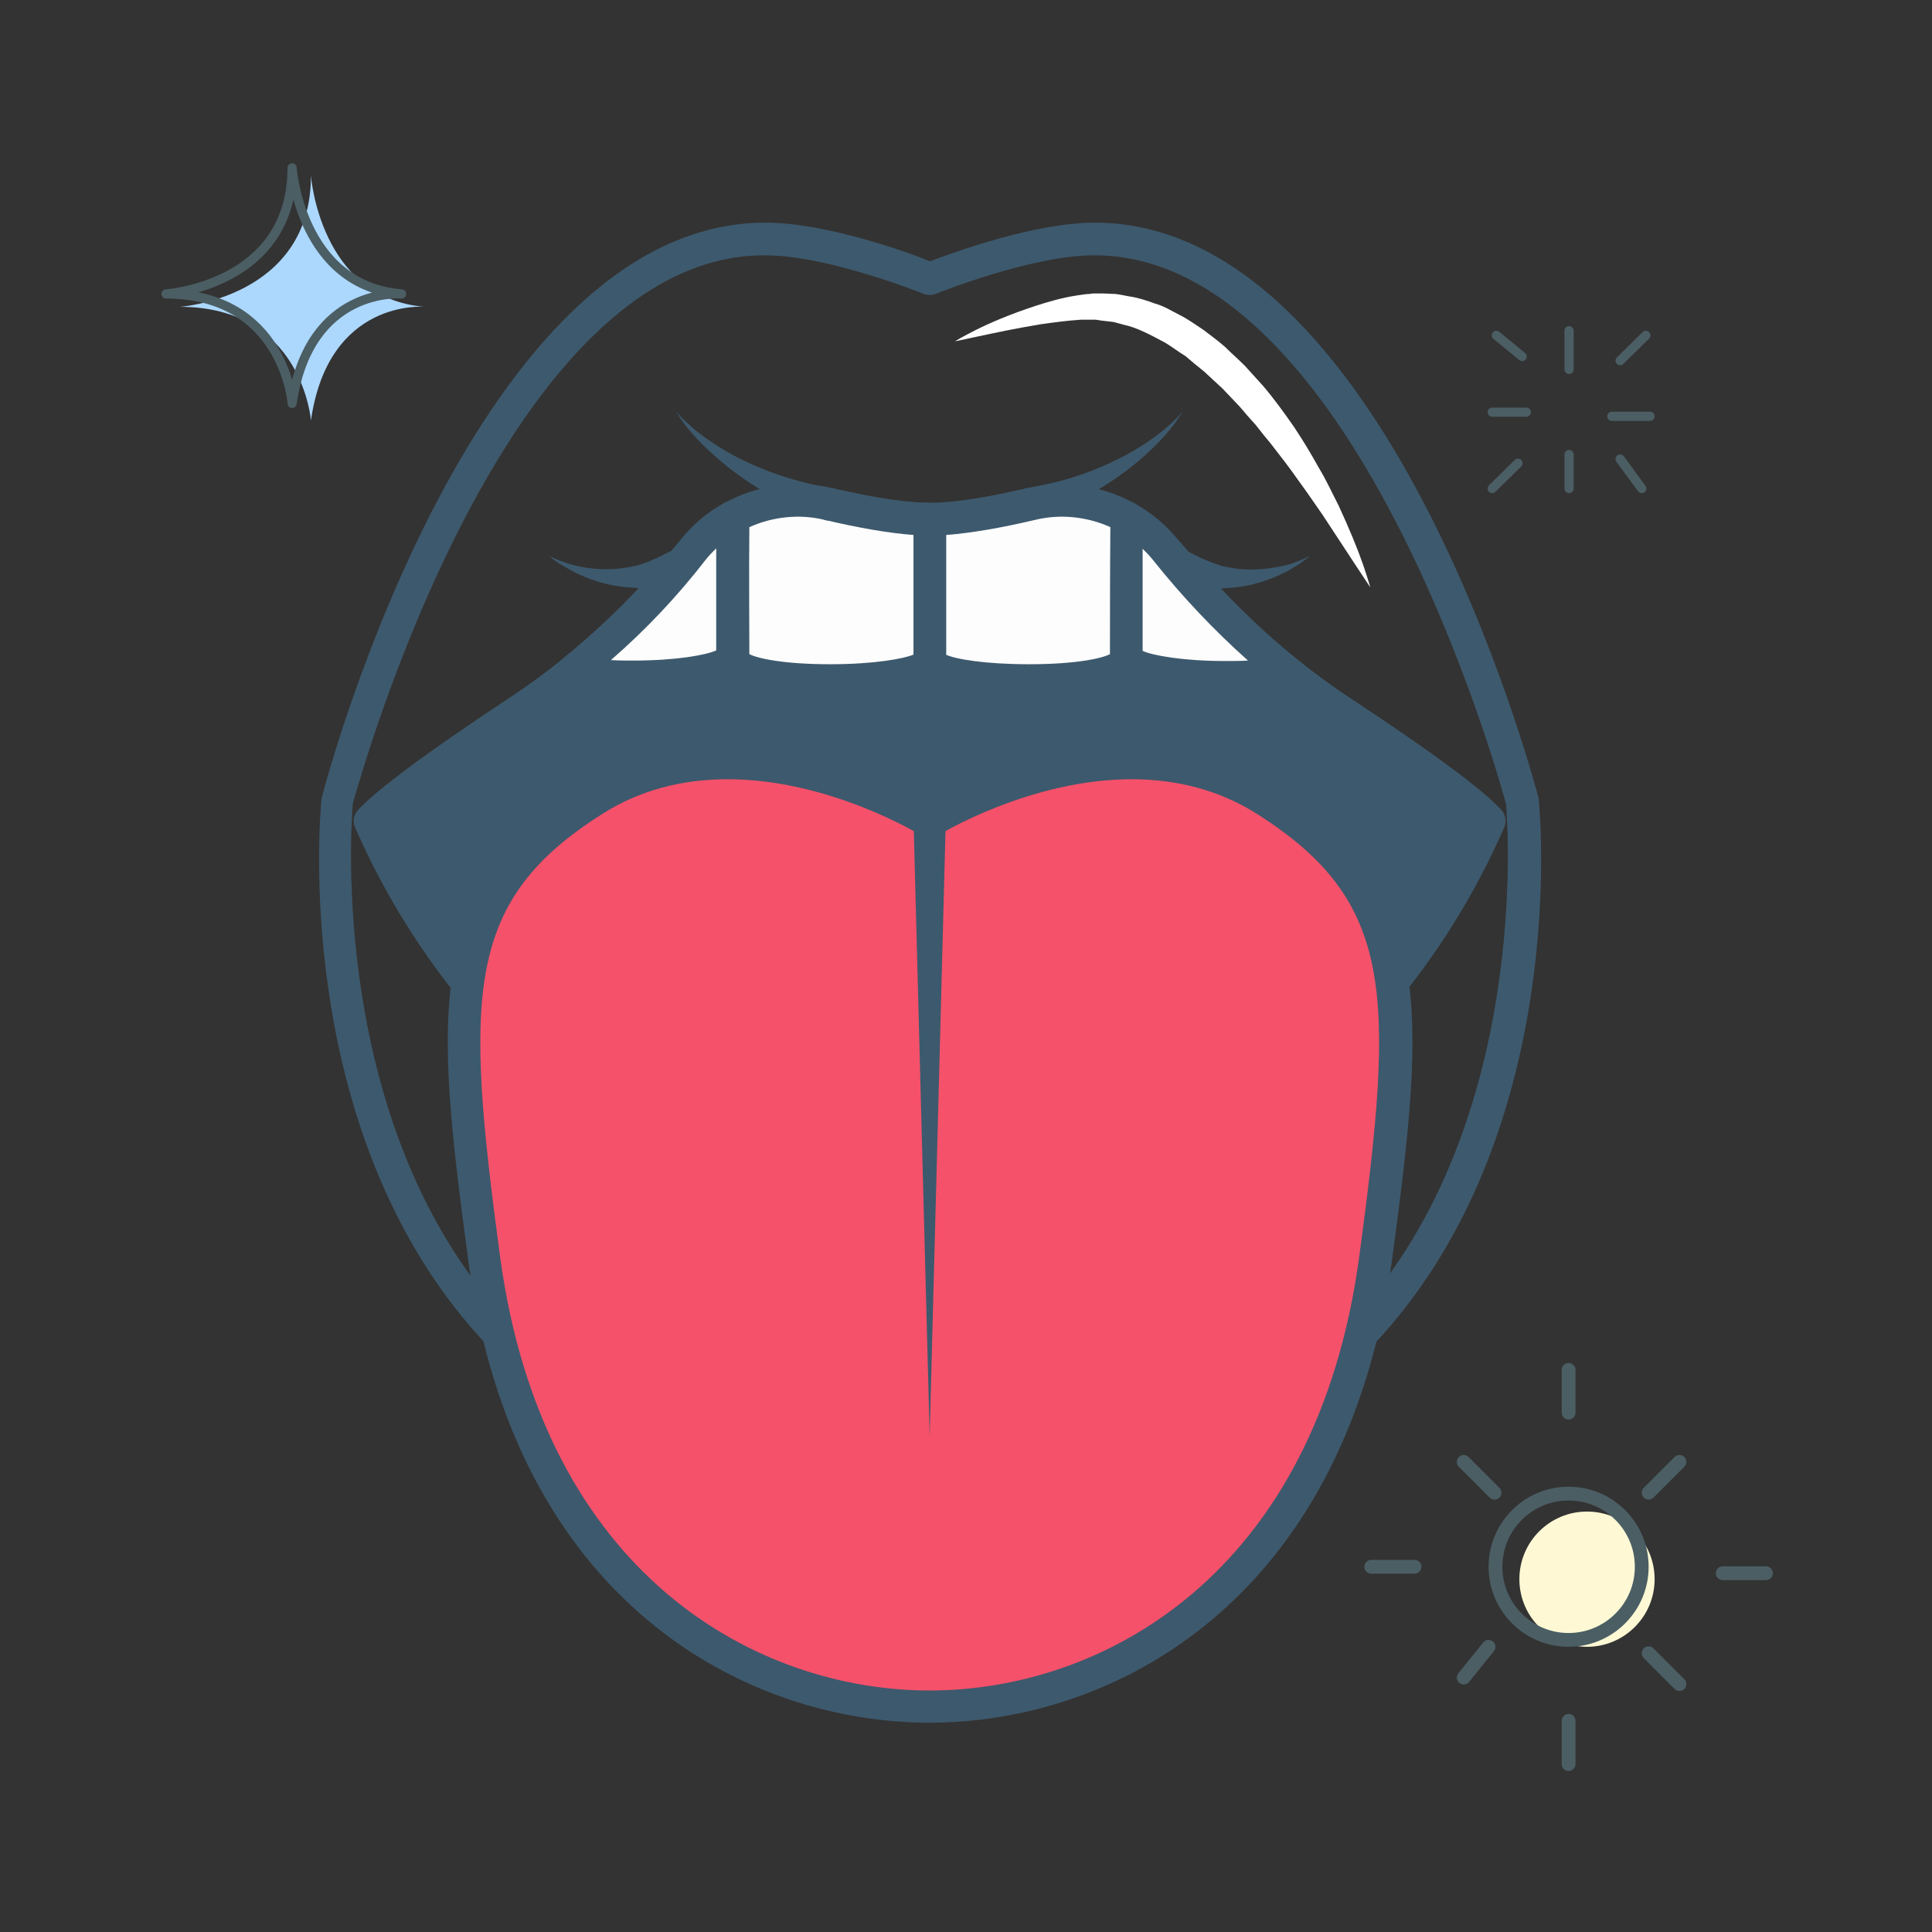 <?xml version="1.0" encoding="utf-8"?>
<!-- Generator: Adobe Illustrator 22.0.1, SVG Export Plug-In . SVG Version: 6.00 Build 0)  -->
<svg version="1.1" id="Capa_1" xmlns="http://www.w3.org/2000/svg" xmlns:xlink="http://www.w3.org/1999/xlink" x="0px" y="0px"
	 viewBox="0 0 420 420" style="enable-background:new 0 0 420 420;" xml:space="preserve">
<rect x="0" y="0" width="420" height="420" fill="#333333" stroke="none"/>
<style type="text/css">
	.st0{fill:#ACD8FE;}
	.st1{fill:none;stroke:#4B5E64;stroke-width:2;stroke-linecap:round;stroke-linejoin:round;stroke-miterlimit:10;}
	.st2{fill:#FEF9D4;}
	.st3{fill:#4B5E64;}
	.st4{fill:none;stroke:#4B5E64;stroke-width:3;stroke-linecap:round;stroke-linejoin:round;stroke-miterlimit:10;}
	.st5{fill:#3D596D;}
	.st6{fill:#FFFFFF;}
	.st7{fill:#FDFDFD;}
	.st8{fill:#F5516A;}
</style>
<g>
	<path class="st0" d="M39.1,66.7c0,0,28.5-1.9,28.5-28.5c0,0,1.9,26.6,24.7,28.5c0,0-20.9-1.9-24.7,24.7
		C67.6,91.4,65.7,66.7,39.1,66.7z"/>
	<path class="st1" d="M36.1,63.9c0,0,27.4-1.8,27.4-27.4c0,0,1.8,25.6,23.8,27.4c0,0-20.1-1.8-23.8,23.8
		C63.6,87.7,61.7,63.9,36.1,63.9z"/>
	<g>
		<g>
			<circle class="st2" cx="345" cy="343.3" r="14.7"/>
		</g>
		<g>
			<path class="st3" d="M341,326.2c8,0,14.4,6.5,14.4,14.4c0,8-6.5,14.4-14.4,14.4c-8,0-14.4-6.5-14.4-14.4
				C326.6,332.7,333,326.2,341,326.2 M341,323.2c-9.6,0-17.4,7.8-17.4,17.4S331.4,358,341,358c9.6,0,17.4-7.8,17.4-17.4
				S350.6,323.2,341,323.2L341,323.2z"/>
		</g>
		<line class="st4" x1="341" y1="297.8" x2="341" y2="307.1"/>
		<line class="st4" x1="358.4" y1="324.5" x2="365.1" y2="317.8"/>
		<line class="st4" x1="374.5" y1="342" x2="383.9" y2="342"/>
		<line class="st4" x1="358.4" y1="359.4" x2="365.1" y2="366.1"/>
		<line class="st4" x1="341" y1="374.1" x2="341" y2="383.5"/>
		<line class="st4" x1="323.6" y1="358" x2="318.2" y2="364.7"/>
		<line class="st4" x1="307.5" y1="340.6" x2="298.1" y2="340.6"/>
		<line class="st4" x1="324.9" y1="324.5" x2="318.2" y2="317.8"/>
	</g>
	<g>
		<line class="st1" x1="341.1" y1="71.9" x2="341.1" y2="80.3"/>
		<line class="st1" x1="357.8" y1="72.9" x2="352.2" y2="78.4"/>
		<line class="st1" x1="350.4" y1="90.5" x2="358.7" y2="90.5"/>
		<line class="st1" x1="352.2" y1="99.8" x2="356.9" y2="106.2"/>
		<line class="st1" x1="341.1" y1="98.8" x2="341.1" y2="106.2"/>
		<line class="st1" x1="330" y1="100.7" x2="324.4" y2="106.2"/>
		<line class="st1" x1="331.8" y1="89.6" x2="324.4" y2="89.6"/>
		<line class="st1" x1="330.9" y1="77.5" x2="325.3" y2="72.9"/>
	</g>
	<g>
		<g>
			<path class="st5" d="M202.1,328.6c-42.2,0-75.2-12.8-97.9-38c-41-45.3-34.6-114-34.3-116.9c0-0.2,0.1-0.4,0.1-0.5
				c1.3-5.1,33.4-124.8,96.4-124.8c13.1,0,30.9,6.4,35.8,8.4c5-1.9,22.7-8.4,35.8-8.4c63,0,95,119.7,96.4,124.8
				c0,0.2,0.1,0.4,0.1,0.5c0.3,2.9,6.7,71.5-34.3,116.9C277.2,315.8,244.3,328.6,202.1,328.6z M76.7,174.7
				c-0.4,4.7-5.1,69.6,32.6,111.3c21.4,23.7,52.6,35.7,92.7,35.7c40.1,0,71.3-12,92.8-35.7c37.7-41.7,33-106.5,32.6-111.2
				c-1.7-6.4-33.3-119.3-89.5-119.3c-13.7,0-34.3,8.3-34.5,8.4c-0.8,0.3-1.8,0.3-2.6,0c-0.2-0.1-20.8-8.4-34.5-8.4
				C110,55.3,78.5,168.3,76.7,174.7z"/>
		</g>
		<path class="st6" d="M207.6,74.2c0,0,1.6-1,4.6-2.5c3-1.5,7.4-3.4,12.9-5.2c2.8-0.9,5.8-1.8,9.2-2.3c0.9-0.1,1.7-0.3,2.6-0.3
			l0.7-0.1l0.2,0l0.4,0l0.3,0l1.3,0c0.9,0,1.7,0.1,2.6,0.1c0.9,0.1,1.9,0.3,2.9,0.5c2.1,0.3,3.9,0.9,5.8,1.6
			c1.9,0.5,3.6,1.6,5.4,2.5c1.8,0.9,3.4,2.1,5.1,3.2c1.6,1.2,3.2,2.4,4.7,3.7c1.4,1.4,2.9,2.7,4.3,4.1c1.3,1.4,2.6,2.9,3.9,4.3
			c2.5,2.9,4.7,6,6.8,9c2,3,3.8,6,5.4,8.9c1.7,2.8,3,5.7,4.3,8.2c2.4,5.2,4.2,9.6,5.3,12.8c1.1,3.2,1.6,5,1.6,5s-4.2-6.3-10.4-15.8
			c-1.6-2.3-3.3-4.8-5.2-7.4c-1.8-2.6-3.9-5.3-6-8c-1.1-1.3-2.2-2.7-3.3-4.1c-1.2-1.3-2.4-2.7-3.5-4c-1.2-1.3-2.5-2.6-3.7-3.9
			l-4-3.7c-1.4-1.1-2.8-2.3-4.1-3.4c-1.5-0.9-2.9-2-4.4-2.9c-3-1.6-6.1-3.3-9-3.9c-0.8-0.2-1.4-0.4-2.2-0.6
			c-0.9-0.1-1.7-0.2-2.6-0.3l-1.3-0.2l-0.3,0c0,0-0.3,0,0.1,0l-0.1,0l-0.6,0c-0.7,0-1.5,0-2.3,0c-3.1,0.2-6,0.6-8.8,1
			c-5.5,0.9-10.1,1.9-13.4,2.6C209.5,73.8,207.6,74.2,207.6,74.2z"/>
		<g>
			<path class="st5" d="M202.1,112.9c5.6,0,12.6-1.2,19.2-2.7c12.6-2.8,25.7,1.6,33.9,11.5c8.1,9.8,20.1,22.2,36,32.8
				c16.4,10.9,28.3,19.4,32.5,23.9c-24.2,55.4-78,89.5-121.7,89.5s-97.5-34.1-121.7-89.5c4.2-4.5,16.1-13.1,32.5-23.9
				c16-10.6,28-22.9,36-32.8c8.2-10,21.3-14.4,33.9-11.5C189.4,111.7,196.4,112.9,202.1,112.9z"/>
			<path class="st5" d="M202.1,271.5c-42.2,0-98.6-31.5-124.9-91.6c-0.6-1.3-0.3-2.8,0.6-3.8c4.1-4.4,14.9-12.5,33.1-24.5
				c16.2-10.7,28.1-23.3,35.3-32.1c7.1-8.7,17.7-13.7,29.1-13.7c2.8,0,5.6,0.3,8.3,0.9c7.6,1.7,13.8,2.6,18.5,2.6
				c4.6,0,10.9-0.9,18.5-2.6c2.7-0.6,5.5-0.9,8.3-0.9c11.3,0,21.9,5,29.1,13.7c7.2,8.7,19.1,21.4,35.3,32.1c18.2,12,29,20,33.1,24.5
				c0.9,1,1.2,2.5,0.6,3.8C300.7,240,244.2,271.5,202.1,271.5z M84.6,179.3c25.2,55.4,79.1,85.2,117.5,85.2
				c38.4,0,92.3-29.9,117.5-85.2c-4.7-4.3-14.9-11.6-30.2-21.8c-16.9-11.2-29.4-24.4-36.8-33.4c-5.8-7-14.4-11.1-23.6-11.1
				c-2.3,0-4.6,0.3-6.8,0.8c-8.1,1.8-14.8,2.7-20,2.7c-5.2,0-11.9-0.9-20-2.7c-2.2-0.5-4.5-0.8-6.8-0.8c-9.2,0-17.8,4-23.6,11.1
				c-10.9,13.2-23.3,24.5-36.8,33.4C99.4,167.6,89.3,174.9,84.6,179.3z"/>
		</g>
		<g>
			<g>
				<path class="st7" d="M202.1,143.4c0-5.1,0-21.5,0-30.5c-6.4,0-14.7-1.5-22.1-3.3c-7.1-1.7-14.5-0.6-20.7,2.8
					c0,11.3,0.1,25.5,0.1,30.8C159.4,149.6,202.1,149.2,202.1,143.4z"/>
				<path class="st5" d="M180.5,151.4C180.5,151.4,180.5,151.4,180.5,151.4c-24.6,0-24.6-6.2-24.6-8.2c0-5.2,0-19.4-0.1-30.8
					c0-1.3,0.7-2.5,1.8-3.1c7-3.9,15.4-5,23.2-3.2c8.9,2.1,16.1,3.2,21.3,3.2c1.9,0,3.5,1.6,3.5,3.5v30.5c0,5-7,6.3-9.6,6.8
					C191.8,151,186.3,151.4,180.5,151.4z M162.9,142.2c1.7,0.9,7.3,2.2,17.6,2.2c0,0,0,0,0,0c9.5,0,16-1.2,18.1-2.1v-26
					c-5.3-0.4-11.8-1.5-19.4-3.3c-5.4-1.3-11.2-0.7-16.3,1.6C162.8,124.8,162.9,136.7,162.9,142.2z"/>
			</g>
			<g>
				<path class="st7" d="M159.2,142.6c0-4.6,0-18.8,0-30.2c-3.2,1.8-6.2,4.2-8.6,7.2c-6.1,7.7-14.9,17.3-26.3,26.5
					C135.9,148.4,159.2,146.9,159.2,142.6z"/>
				<path class="st5" d="M137.8,150.7L137.8,150.7c-5.4,0-10.4-0.4-14.1-1.2c-1.3-0.3-2.4-1.3-2.7-2.6c-0.3-1.3,0.2-2.7,1.2-3.6
					c9.4-7.6,18.1-16.3,25.7-25.9c2.6-3.3,5.8-6,9.6-8.1c1.1-0.6,2.4-0.6,3.5,0c1.1,0.6,1.7,1.8,1.7,3v30.2c0,5-7,6.3-9.6,6.9
					C149,150.2,143.5,150.7,137.8,150.7z M132.8,143.5c1.6,0.1,3.3,0.1,5,0.1c9.1,0,15.7-1.2,17.9-2.2v-22.2
					c-0.8,0.8-1.6,1.6-2.3,2.5C147.2,129.7,140.3,137,132.8,143.5z"/>
			</g>
			<g>
				<path class="st7" d="M244.8,143.2c0-5.2,0-19.4,0.1-30.8c-6.2-3.4-13.5-4.5-20.7-2.8c-7.4,1.8-15.7,3.3-22.1,3.3c0,0,0,0,0,0
					c0,9,0,25.4,0,30.5C202.1,149.2,244.8,149.6,244.8,143.2z"/>
				<path class="st5" d="M223.7,151.4C223.7,151.4,223.7,151.4,223.7,151.4c-25.1,0-25.1-6-25.1-8v-30.5c0-1.9,1.6-3.5,3.5-3.5
					c5.2,0,12.4-1.1,21.3-3.2c7.7-1.9,16.1-0.7,23.2,3.2c1.1,0.6,1.8,1.8,1.8,3.1c0,11.3-0.1,25.5-0.1,30.8c0,5.1-7.1,6.5-9.4,7
					C234.9,151,229.5,151.4,223.7,151.4z M205.6,142.3c2.1,1,8.6,2.1,18.1,2.1c10.3,0,15.9-1.3,17.6-2.2c0-5.5,0-17.4,0.1-27.6
					c-5.1-2.3-10.9-2.9-16.3-1.6c-7.6,1.8-14.2,2.9-19.4,3.3V142.3z"/>
			</g>
			<g>
				<path class="st7" d="M279.7,146.1c-11.4-9.2-20.2-18.8-26.3-26.5c-2.4-3-5.3-5.4-8.6-7.2c0,11.4,0,25.5,0,30.2
					C244.9,146.9,268.2,148.4,279.7,146.1z"/>
				<path class="st5" d="M266.3,150.7L266.3,150.7c-16.5,0-24.9-2.7-24.9-8.1v-30.2c0-1.2,0.7-2.4,1.7-3c1.1-0.6,2.4-0.6,3.5,0
					c3.8,2.1,7,4.8,9.6,8.1c7.7,9.6,16.3,18.4,25.7,25.9c1.1,0.9,1.5,2.2,1.2,3.6c-0.3,1.3-1.4,2.3-2.7,2.6
					C276.7,150.3,271.7,150.7,266.3,150.7z M248.4,141.5c2.2,1,8.8,2.2,17.9,2.2l0,0c1.7,0,3.4,0,5-0.1
					c-7.4-6.6-14.3-13.9-20.6-21.8c-0.7-0.9-1.5-1.7-2.3-2.5V141.5z"/>
			</g>
		</g>
		<g>
			<path class="st8" d="M275.1,173.9c-32.5-20.6-73,4.6-73,4.6s-40.5-25.2-73-4.6c-32.5,20.6-31.4,44-23.9,99.6
				c10.6,79,65.7,97.5,96.9,97.5s86.3-18.5,96.9-97.5C306.4,218,307.6,194.5,275.1,173.9z"/>
			<path class="st5" d="M202.1,374.5c-40.1,0-90.4-26.3-100.3-100.5c-7.5-55.5-9.3-81,25.5-103c9-5.7,19.5-8.6,31-8.6
				c20.4,0,38.2,9,43.9,12.2c5.7-3.2,23.5-12.2,43.9-12.2c11.5,0,21.9,2.9,31,8.6c34.8,22,33,47.5,25.5,103
				C292.4,348.2,242.1,374.5,202.1,374.5z M158.2,169.4c-10.2,0-19.3,2.5-27.2,7.5c-29.9,18.9-30,39-22.3,96.2
				c9.4,69.7,56.2,94.4,93.4,94.4c37.2,0,84-24.7,93.4-94.4c7.7-57.2,7.7-77.2-22.3-96.2c-7.9-5-17.1-7.5-27.2-7.5
				c-22.2,0-41.9,12.1-42.1,12.2c-1.1,0.7-2.6,0.7-3.7,0C200,181.4,180.3,169.4,158.2,169.4z"/>
		</g>
		<path class="st5" d="M205.6,178.6l-3.5,133.5l-3.5-133.5c-0.1-1.9,1.5-3.5,3.4-3.6c1.9-0.1,3.5,1.5,3.6,3.4
			C205.6,178.5,205.6,178.5,205.6,178.6z"/>
		<path class="st5" d="M147,89.5c0,0,1.6,1.9,4.4,4.2c2.9,2.3,6.9,4.9,11.3,6.9c4.3,2,8.9,3.5,12.3,4.3c1.7,0.5,3.2,0.7,4.2,0.9
			c1,0.2,1.6,0.3,1.6,0.3l0.2,0c1.9,0.4,3.1,2.2,2.8,4.2c-0.4,1.9-2.2,3.1-4.2,2.8c-0.2,0-0.4-0.1-0.6-0.2c0,0-0.6-0.2-1.6-0.6
			c-1-0.4-2.5-1-4.3-1.8c-3.5-1.5-8-4-12.1-6.9c-4.1-2.9-7.8-6.3-10.3-9.1C148.2,91.7,147,89.5,147,89.5z"/>
		<path class="st5" d="M119.4,120.9c0,0,1.6,0.8,4.1,1.6c2.5,0.8,6,1.4,9.4,1.2c1.7,0,3.3-0.3,4.8-0.6c0.8-0.1,1.5-0.4,2.1-0.6
			c0.7-0.2,1.3-0.4,1.8-0.7c1.1-0.4,2-0.9,2.6-1.2c0.6-0.3,1-0.5,1-0.5l0.2-0.1c1.7-0.9,3.9-0.2,4.8,1.5c0.9,1.7,0.2,3.9-1.5,4.8
			c-0.3,0.1-0.5,0.2-0.8,0.3c0,0-0.5,0.1-1.3,0.3c-0.8,0.2-2,0.5-3.5,0.7c-0.7,0.1-1.5,0.2-2.4,0.2c-0.8,0-1.7,0.1-2.6,0
			c-1.8-0.1-3.7-0.3-5.6-0.7c-3.7-0.8-7.1-2.3-9.4-3.7C120.7,122.1,119.4,120.9,119.4,120.9z"/>
		<path class="st5" d="M257.1,89.5c0,0-1.2,2.1-3.7,5c-2.5,2.8-6.1,6.2-10.3,9.1c-4.1,2.9-8.6,5.3-12.1,6.9
			c-1.7,0.8-3.2,1.4-4.3,1.8c-1,0.4-1.6,0.6-1.6,0.6c-1.8,0.7-3.9-0.2-4.6-2c-0.7-1.8,0.2-3.9,2-4.6c0.2-0.1,0.4-0.1,0.6-0.2l0.2,0
			c0,0,0.6-0.1,1.6-0.3c1-0.2,2.5-0.5,4.2-0.9c3.5-0.8,8-2.3,12.3-4.3c4.4-2,8.4-4.6,11.3-6.9C255.5,91.4,257.1,89.5,257.1,89.5z"/>
		<path class="st5" d="M284.7,120.9c0,0-1.3,1.2-3.7,2.6c-2.3,1.4-5.7,2.9-9.4,3.7c-1.8,0.4-3.8,0.6-5.6,0.7c-0.9,0.1-1.8,0-2.6,0
			c-0.8,0-1.6-0.1-2.4-0.2c-1.5-0.2-2.7-0.5-3.5-0.7c-0.8-0.2-1.3-0.3-1.3-0.3c-1.9-0.5-3.1-2.4-2.6-4.3c0.5-1.9,2.4-3.1,4.3-2.6
			c0.3,0.1,0.5,0.2,0.8,0.3l0.2,0.1c0,0,0.3,0.2,1,0.5c0.6,0.3,1.5,0.8,2.6,1.2c0.6,0.2,1.2,0.5,1.8,0.7c0.7,0.2,1.4,0.5,2.1,0.6
			c1.5,0.3,3.2,0.6,4.8,0.6c3.4,0.1,6.8-0.5,9.4-1.2C283.1,121.7,284.7,120.9,284.7,120.9z"/>
	</g>
</g>
</svg>
